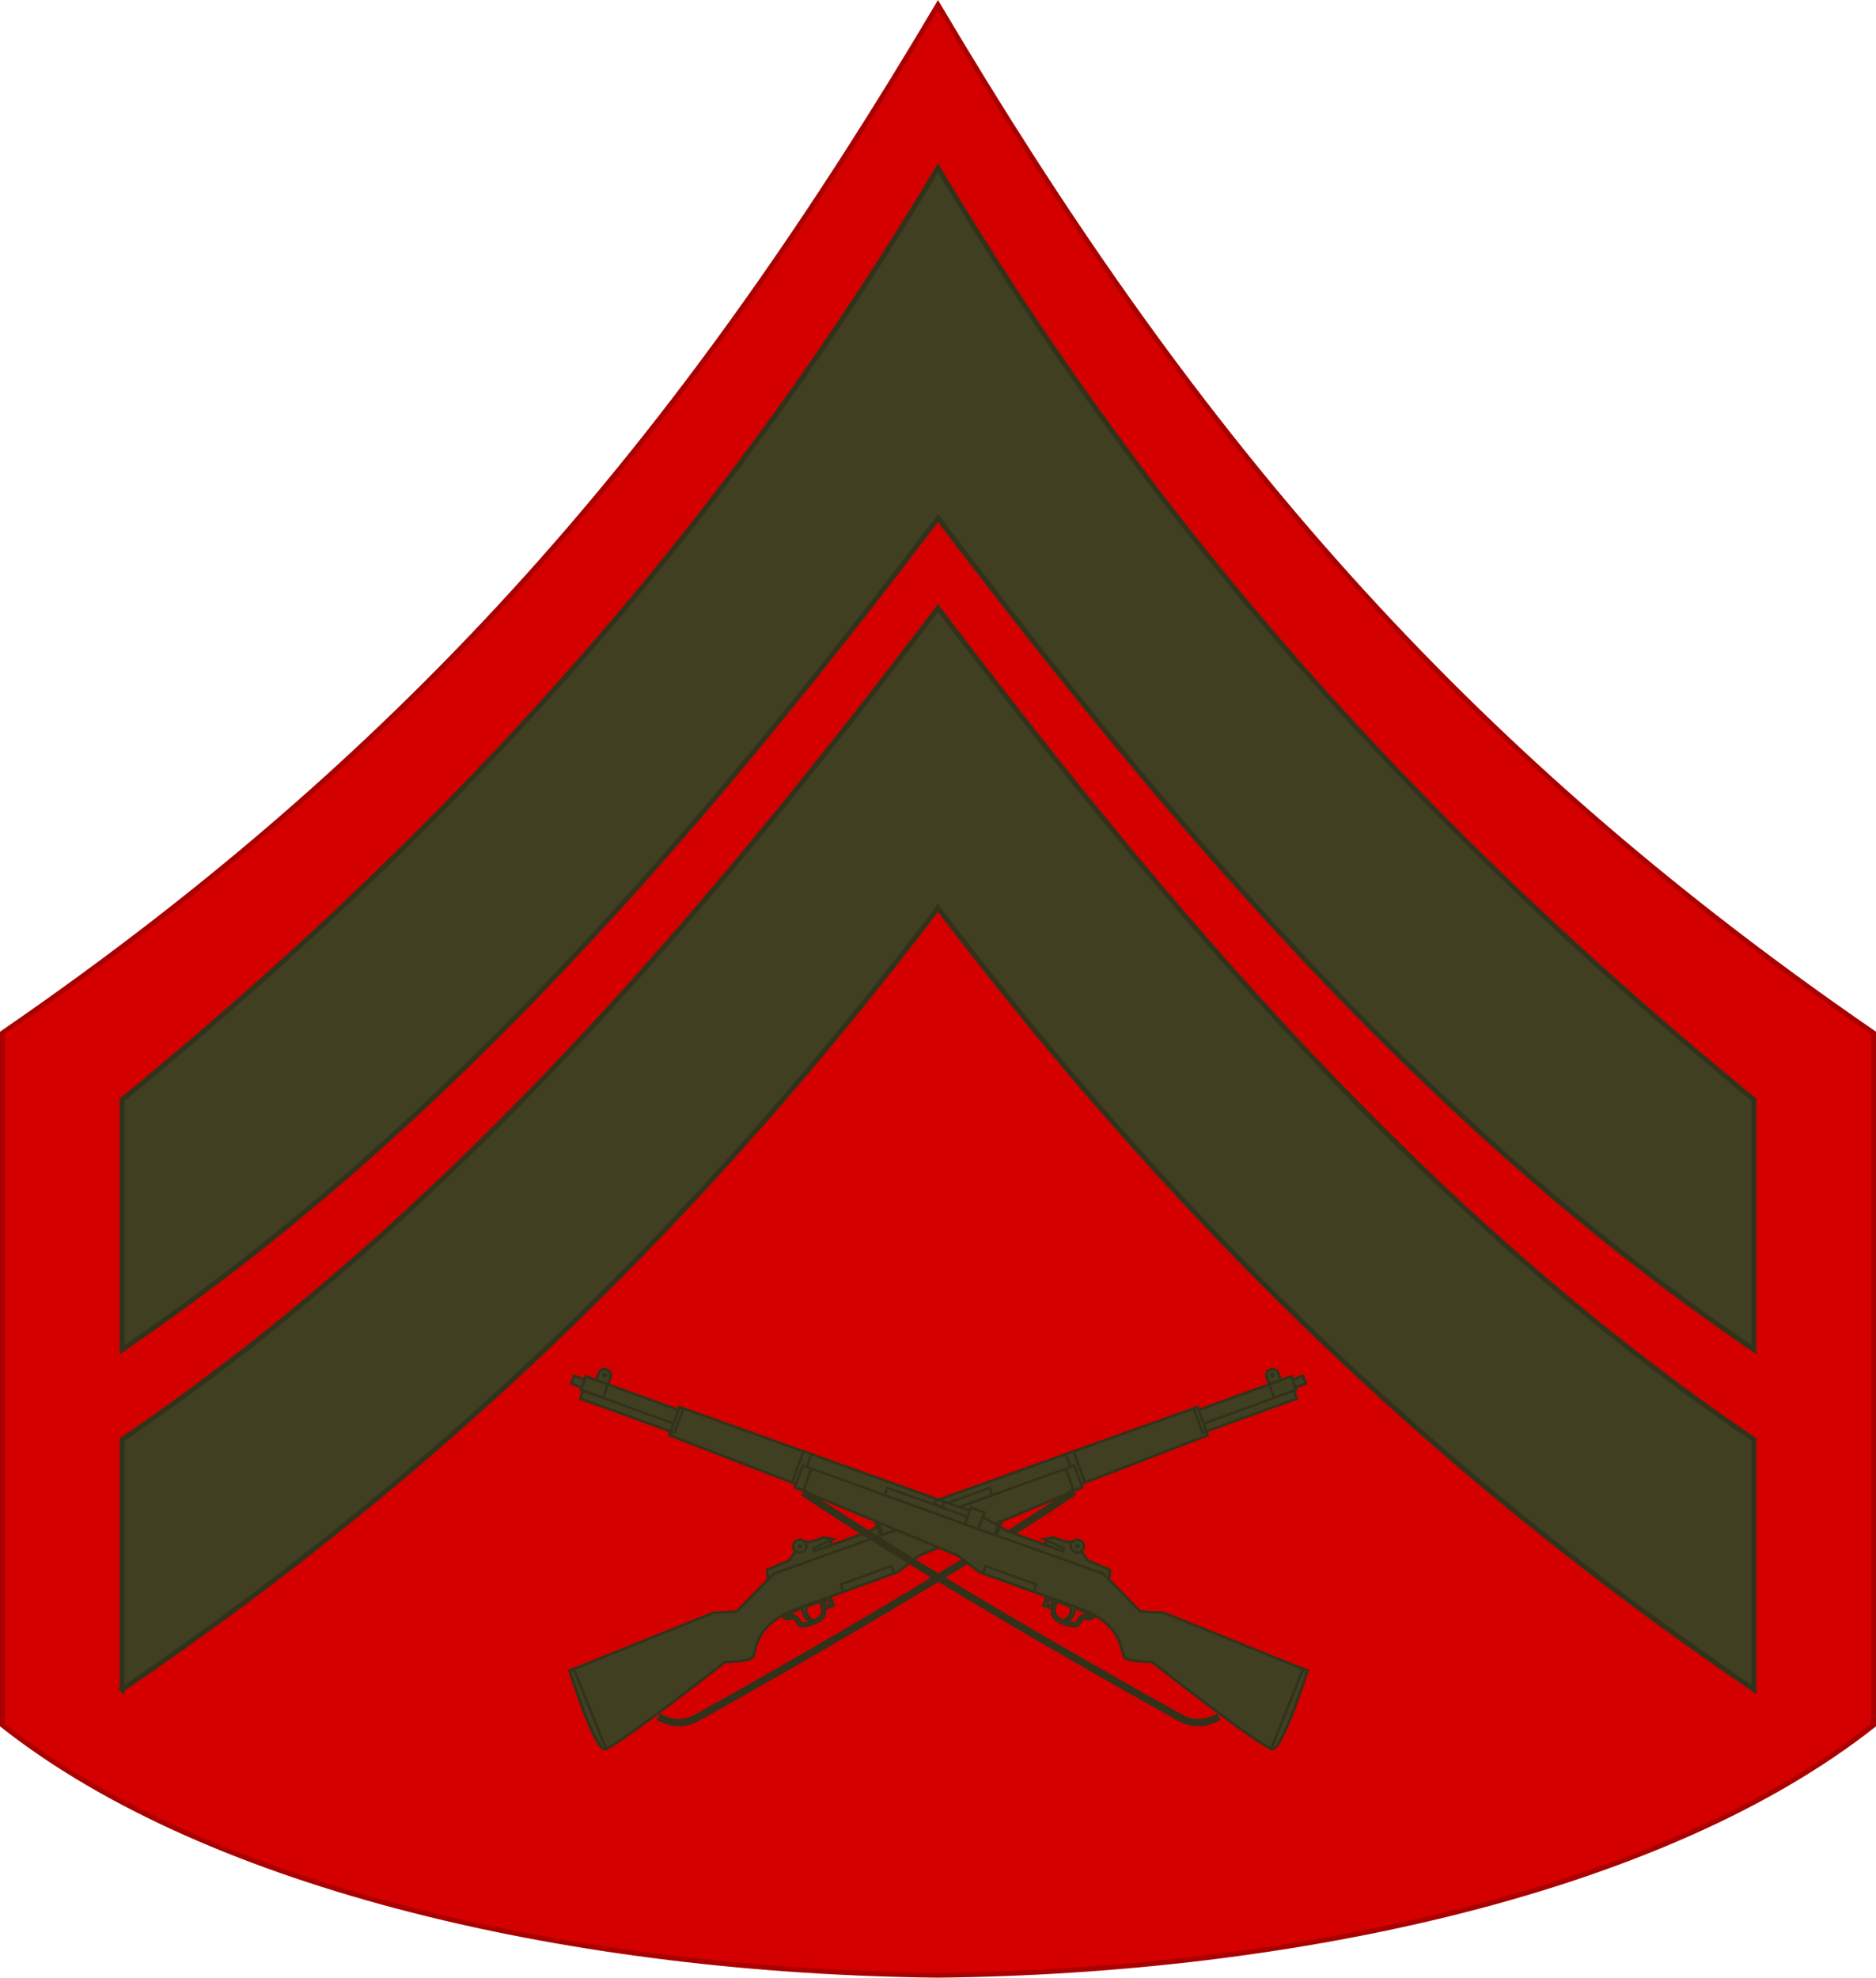 <?xml version="1.0" encoding="UTF-8" standalone="no"?>
<!-- Created with Inkscape (http://www.inkscape.org/) -->

<svg
   xmlns:dc="http://purl.org/dc/elements/1.1/"
   xmlns:cc="http://creativecommons.org/ns#"
   xmlns:rdf="http://www.w3.org/1999/02/22-rdf-syntax-ns#"
   xmlns:svg="http://www.w3.org/2000/svg"
   xmlns="http://www.w3.org/2000/svg"
   xmlns:xlink="http://www.w3.org/1999/xlink"
   xmlns:sodipodi="http://sodipodi.sourceforge.net/DTD/sodipodi-0.dtd"
   xmlns:inkscape="http://www.inkscape.org/namespaces/inkscape"
   version="1.0"
   width="375.484"
   height="395.695"
   id="svg7877"
   sodipodi:docname="USMC-E4 (Service).svg"
   inkscape:version="0.92.0 r15299">
  <sodipodi:namedview
     pagecolor="#ffffff"
     bordercolor="#666666"
     borderopacity="1"
     objecttolerance="10"
     gridtolerance="10"
     guidetolerance="10"
     inkscape:pageopacity="0"
     inkscape:pageshadow="2"
     inkscape:window-width="1920"
     inkscape:window-height="1017"
     id="namedview57"
     showgrid="false"
     inkscape:snap-bbox="true"
     inkscape:snap-bbox-midpoints="true"
     inkscape:zoom="0.55858477"
     inkscape:cx="-68.442378"
     inkscape:cy="241.14091"
     inkscape:window-x="-8"
     inkscape:window-y="-8"
     inkscape:window-maximized="1"
     inkscape:current-layer="svg7877" />
  <defs
     id="defs7879">
    <linearGradient
       id="linearGradient3249">
      <stop
         style="stop-color:#ffea6e;stop-opacity:1"
         offset="0"
         id="stop3251" />
      <stop
         style="stop-color:#ffa522;stop-opacity:1"
         offset="1"
         id="stop3253" />
    </linearGradient>
    <linearGradient
       x1="-314.061"
       y1="208.885"
       x2="-317.983"
       y2="219.091"
       id="linearGradient2259"
       xlink:href="#linearGradient3249"
       gradientUnits="userSpaceOnUse" />
    <linearGradient
       x1="-332.398"
       y1="197.181"
       x2="-333.761"
       y2="202.17"
       id="linearGradient2261"
       xlink:href="#linearGradient3249"
       gradientUnits="userSpaceOnUse" />
    <linearGradient
       x1="-378.996"
       y1="184.504"
       x2="-380.932"
       y2="189.938"
       id="linearGradient2263"
       xlink:href="#linearGradient3249"
       gradientUnits="userSpaceOnUse" />
    <linearGradient
       x1="-378.996"
       y1="184.504"
       x2="-381.232"
       y2="191.152"
       id="linearGradient2265"
       xlink:href="#linearGradient3249"
       gradientUnits="userSpaceOnUse"
       gradientTransform="matrix(0.525,0.115,0.036,0.351,-216.761,153.252)" />
    <linearGradient
       x1="-378.996"
       y1="184.504"
       x2="-381.232"
       y2="191.152"
       id="linearGradient2267"
       xlink:href="#linearGradient3249"
       gradientUnits="userSpaceOnUse"
       gradientTransform="matrix(0.414,0.058,0.008,0.336,-252.396,139.008)" />
    <linearGradient
       x1="-400.443"
       y1="179.099"
       x2="-403.089"
       y2="186.764"
       id="linearGradient2269"
       xlink:href="#linearGradient3249"
       gradientUnits="userSpaceOnUse"
       gradientTransform="rotate(-0.687,-415.809,175.419)" />
    <linearGradient
       x1="-400.443"
       y1="179.099"
       x2="-403.089"
       y2="186.764"
       id="linearGradient2271"
       xlink:href="#linearGradient3249"
       gradientUnits="userSpaceOnUse"
       gradientTransform="matrix(1.121,-0.1,0.1,1.121,51.388,-54.461)" />
    <linearGradient
       x1="-400.443"
       y1="179.099"
       x2="-403.089"
       y2="186.764"
       id="linearGradient2273"
       xlink:href="#linearGradient3249"
       gradientUnits="userSpaceOnUse"
       gradientTransform="matrix(1.121,-0.1,0.1,1.121,69.543,-48.733)" />
    <linearGradient
       x1="-400.443"
       y1="179.099"
       x2="-403.089"
       y2="186.764"
       id="linearGradient2275"
       xlink:href="#linearGradient3249"
       gradientUnits="userSpaceOnUse"
       gradientTransform="matrix(0.82,-0.01,0.01,0.82,-89.493,22.36)" />
    <linearGradient
       x1="-314.061"
       y1="208.885"
       x2="-317.983"
       y2="219.091"
       id="linearGradient2277"
       xlink:href="#linearGradient3249"
       gradientUnits="userSpaceOnUse" />
    <linearGradient
       x1="-332.398"
       y1="197.181"
       x2="-333.761"
       y2="202.17"
       id="linearGradient2279"
       xlink:href="#linearGradient3249"
       gradientUnits="userSpaceOnUse" />
    <linearGradient
       x1="-378.996"
       y1="184.504"
       x2="-380.932"
       y2="189.938"
       id="linearGradient2281"
       xlink:href="#linearGradient3249"
       gradientUnits="userSpaceOnUse" />
    <linearGradient
       x1="-378.996"
       y1="184.504"
       x2="-381.232"
       y2="191.152"
       id="linearGradient2283"
       xlink:href="#linearGradient3249"
       gradientUnits="userSpaceOnUse"
       gradientTransform="matrix(0.525,0.115,0.036,0.351,-216.761,153.252)" />
    <linearGradient
       x1="-378.996"
       y1="184.504"
       x2="-381.232"
       y2="191.152"
       id="linearGradient2285"
       xlink:href="#linearGradient3249"
       gradientUnits="userSpaceOnUse"
       gradientTransform="matrix(0.414,0.058,0.008,0.336,-252.396,139.008)" />
    <linearGradient
       x1="-400.443"
       y1="179.099"
       x2="-403.089"
       y2="186.764"
       id="linearGradient2287"
       xlink:href="#linearGradient3249"
       gradientUnits="userSpaceOnUse"
       gradientTransform="rotate(-0.687,-415.809,175.419)" />
    <linearGradient
       x1="-400.443"
       y1="179.099"
       x2="-403.089"
       y2="186.764"
       id="linearGradient2289"
       xlink:href="#linearGradient3249"
       gradientUnits="userSpaceOnUse"
       gradientTransform="matrix(1.121,-0.1,0.1,1.121,51.388,-54.461)" />
    <linearGradient
       x1="-400.443"
       y1="179.099"
       x2="-403.089"
       y2="186.764"
       id="linearGradient2291"
       xlink:href="#linearGradient3249"
       gradientUnits="userSpaceOnUse"
       gradientTransform="matrix(1.121,-0.1,0.1,1.121,69.543,-48.733)" />
    <linearGradient
       x1="-400.443"
       y1="179.099"
       x2="-403.089"
       y2="186.764"
       id="linearGradient2293"
       xlink:href="#linearGradient3249"
       gradientUnits="userSpaceOnUse"
       gradientTransform="matrix(0.82,-0.01,0.01,0.82,-89.493,22.36)" />
    <linearGradient
       x1="-314.061"
       y1="208.885"
       x2="-317.983"
       y2="219.091"
       id="linearGradient2259-8"
       xlink:href="#linearGradient3249"
       gradientUnits="userSpaceOnUse"
       gradientTransform="translate(939.542,188.803)" />
    <linearGradient
       x1="-332.398"
       y1="197.181"
       x2="-333.761"
       y2="202.17"
       id="linearGradient2261-1"
       xlink:href="#linearGradient3249"
       gradientUnits="userSpaceOnUse"
       gradientTransform="translate(939.542,188.803)" />
    <linearGradient
       x1="-378.996"
       y1="184.504"
       x2="-380.932"
       y2="189.938"
       id="linearGradient2263-6"
       xlink:href="#linearGradient3249"
       gradientUnits="userSpaceOnUse"
       gradientTransform="translate(939.542,188.803)" />
    <inkscape:perspective
       id="perspective377"
       inkscape:persp3d-origin="50 : 75.456667 : 1"
       inkscape:vp_z="100 : 113.185 : 1"
       inkscape:vp_y="0 : 1000 : 0"
       inkscape:vp_x="0 : 113.185 : 1"
       sodipodi:type="inkscape:persp3d" />
    <linearGradient
       id="linearGradient4301">
      <stop
         id="stop4305"
         offset="0"
         style="stop-color:#e9de94;stop-opacity:1" />
      <stop
         id="stop4307"
         offset="1"
         style="stop-color:#c38c00;stop-opacity:1" />
    </linearGradient>
    <radialGradient
       gradientTransform="matrix(0.488,0.005,-0.006,0.496,26.383,-0.359)"
       gradientUnits="userSpaceOnUse"
       xlink:href="#linearGradient4301"
       id="radialGradient4298"
       fy="36.151"
       fx="31.496"
       r="36.111"
       cy="36.151"
       cx="31.496" />
    <linearGradient
       gradientUnits="userSpaceOnUse"
       xlink:href="#linearGradient15380"
       id="linearGradient15386"
       y2="436.698"
       x2="251.783"
       y1="1028.583"
       x1="22.5" />
    <linearGradient
       id="linearGradient15380">
      <stop
         id="stop15382"
         offset="0"
         style="stop-color:#ffb200;stop-opacity:1" />
      <stop
         id="stop15388"
         offset="0.12"
         style="stop-color:#fff0cb;stop-opacity:1" />
      <stop
         id="stop17140"
         offset="0.398"
         style="stop-color:#ffb600;stop-opacity:1" />
      <stop
         id="stop15390"
         offset="0.62"
         style="stop-color:#fff0cb;stop-opacity:1" />
      <stop
         id="stop15384"
         offset="1"
         style="stop-color:#ffb200;stop-opacity:1" />
    </linearGradient>
    <linearGradient
       gradientUnits="userSpaceOnUse"
       xlink:href="#linearGradient18015"
       id="linearGradient18021"
       y2="569.362"
       x2="191.5"
       y1="569.362"
       x1="8.5" />
    <linearGradient
       id="linearGradient18015">
      <stop
         id="stop18017"
         offset="0"
         style="stop-color:#ffb200;stop-opacity:1" />
      <stop
         id="stop18019"
         offset="1"
         style="stop-color:#ffffff;stop-opacity:1" />
    </linearGradient>
    <linearGradient
       gradientUnits="userSpaceOnUse"
       xlink:href="#linearGradient18015"
       id="linearGradient18902"
       y2="1036.362"
       x2="191.5"
       y1="1036.362"
       x1="8.5" />
    <inkscape:perspective
       id="perspective377-9"
       inkscape:persp3d-origin="50 : 75.456667 : 1"
       inkscape:vp_z="100 : 113.185 : 1"
       inkscape:vp_y="0 : 1000 : 0"
       inkscape:vp_x="0 : 113.185 : 1"
       sodipodi:type="inkscape:persp3d" />
    <radialGradient
       gradientTransform="matrix(0.488,0.005,-0.006,0.496,26.383,-0.359)"
       gradientUnits="userSpaceOnUse"
       xlink:href="#linearGradient4301"
       id="radialGradient4298-2"
       fy="36.151"
       fx="31.496"
       r="36.111"
       cy="36.151"
       cx="31.496" />
    <inkscape:perspective
       id="perspective3549"
       inkscape:persp3d-origin="0.5 : 0.33333334 : 1"
       inkscape:vp_z="1 : 0.50000001 : 1"
       inkscape:vp_y="0 : 1000 : 0"
       inkscape:vp_x="0 : 0.50000001 : 1"
       sodipodi:type="inkscape:persp3d" />
    <inkscape:perspective
       sodipodi:type="inkscape:persp3d"
       inkscape:vp_x="0 : 219.00001 : 1"
       inkscape:vp_y="0 : 1000 : 0"
       inkscape:vp_z="433 : 219.00001 : 1"
       inkscape:persp3d-origin="216.5 : 146 : 1"
       id="perspective466" />
    <inkscape:perspective
       sodipodi:type="inkscape:persp3d"
       inkscape:vp_x="0 : 0.50000001 : 1"
       inkscape:vp_y="0 : 1000 : 0"
       inkscape:vp_z="1 : 0.50000001 : 1"
       inkscape:persp3d-origin="0.5 : 0.33333334 : 1"
       id="perspective3193" />
    <radialGradient
       r="36.111"
       fy="36.151"
       fx="31.496"
       cy="36.151"
       cx="31.496"
       gradientTransform="matrix(0.488,0.005,-0.006,0.496,26.383,-0.359)"
       gradientUnits="userSpaceOnUse"
       id="radialGradient3538-2"
       xlink:href="#linearGradient4301"
       inkscape:collect="always" />
    <inkscape:perspective
       sodipodi:type="inkscape:persp3d"
       inkscape:vp_x="0 : 0.50000001 : 1"
       inkscape:vp_y="0 : 1000 : 0"
       inkscape:vp_z="1 : 0.50000001 : 1"
       inkscape:persp3d-origin="0.5 : 0.33333334 : 1"
       id="perspective3483" />
    <filter
       style="color-interpolation-filters:sRGB"
       height="1"
       y="0"
       width="1"
       x="0"
       inkscape:menu-tooltip="Light areas turn to black"
       inkscape:menu="Color"
       inkscape:label="Black Light"
       id="filter3877">
      <feColorMatrix
         result="result2"
         type="luminanceToAlpha"
         id="feColorMatrix3879" />
      <feComposite
         k4="0"
         k2="0"
         k1="0"
         result="result4"
         k3="2"
         in="result2"
         operator="arithmetic"
         in2="SourceGraphic"
         id="feComposite3881" />
      <feBlend
         result="result3"
         mode="multiply"
         in="result4"
         in2="result2"
         id="feBlend3883" />
      <feComposite
         in="result3"
         operator="in"
         in2="SourceGraphic"
         id="feComposite3885" />
    </filter>
    <radialGradient
       cx="31.496"
       cy="36.151"
       r="36.111"
       fx="31.496"
       fy="36.151"
       id="radialGradient4298-5"
       xlink:href="#linearGradient4301"
       gradientUnits="userSpaceOnUse"
       gradientTransform="matrix(0.488,0.005,-0.006,0.496,26.383,-0.359)" />
    <inkscape:perspective
       sodipodi:type="inkscape:persp3d"
       inkscape:vp_x="0 : 113.185 : 1"
       inkscape:vp_y="0 : 1000 : 0"
       inkscape:vp_z="100 : 113.185 : 1"
       inkscape:persp3d-origin="50 : 75.456667 : 1"
       id="perspective377-94" />
    <linearGradient
       gradientUnits="userSpaceOnUse"
       xlink:href="#linearGradient3249"
       id="linearGradient2259-1"
       y2="219.091"
       x2="-317.983"
       y1="208.885"
       x1="-314.061" />
    <linearGradient
       gradientUnits="userSpaceOnUse"
       xlink:href="#linearGradient3249"
       id="linearGradient2261-0"
       y2="202.17"
       x2="-333.761"
       y1="197.181"
       x1="-332.398" />
    <linearGradient
       gradientUnits="userSpaceOnUse"
       xlink:href="#linearGradient3249"
       id="linearGradient2263-2"
       y2="189.938"
       x2="-380.932"
       y1="184.504"
       x1="-378.996" />
    <linearGradient
       gradientTransform="matrix(0.525,0.115,0.036,0.351,-216.761,153.252)"
       gradientUnits="userSpaceOnUse"
       xlink:href="#linearGradient3249"
       id="linearGradient2265-6"
       y2="191.152"
       x2="-381.232"
       y1="184.504"
       x1="-378.996" />
    <linearGradient
       gradientTransform="matrix(0.414,0.058,0.008,0.336,-252.396,139.008)"
       gradientUnits="userSpaceOnUse"
       xlink:href="#linearGradient3249"
       id="linearGradient2267-7"
       y2="191.152"
       x2="-381.232"
       y1="184.504"
       x1="-378.996" />
    <linearGradient
       gradientTransform="rotate(-0.687,-415.809,175.419)"
       gradientUnits="userSpaceOnUse"
       xlink:href="#linearGradient3249"
       id="linearGradient2269-5"
       y2="186.764"
       x2="-403.089"
       y1="179.099"
       x1="-400.443" />
    <linearGradient
       gradientTransform="matrix(0.82,-0.01,0.01,0.82,-89.493,22.36)"
       gradientUnits="userSpaceOnUse"
       xlink:href="#linearGradient3249"
       id="linearGradient2275-2"
       y2="186.764"
       x2="-403.089"
       y1="179.099"
       x1="-400.443" />
    <linearGradient
       gradientUnits="userSpaceOnUse"
       xlink:href="#linearGradient3249"
       id="linearGradient2259-7"
       y2="219.091"
       x2="-317.983"
       y1="208.885"
       x1="-314.061" />
    <linearGradient
       gradientUnits="userSpaceOnUse"
       xlink:href="#linearGradient3249"
       id="linearGradient2261-16"
       y2="202.17"
       x2="-333.761"
       y1="197.181"
       x1="-332.398" />
    <linearGradient
       gradientUnits="userSpaceOnUse"
       xlink:href="#linearGradient3249"
       id="linearGradient2263-23"
       y2="189.938"
       x2="-380.932"
       y1="184.504"
       x1="-378.996" />
    <linearGradient
       gradientTransform="matrix(0.525,0.115,0.036,0.351,-216.761,153.252)"
       gradientUnits="userSpaceOnUse"
       xlink:href="#linearGradient3249"
       id="linearGradient2265-2"
       y2="191.152"
       x2="-381.232"
       y1="184.504"
       x1="-378.996" />
    <linearGradient
       gradientTransform="matrix(0.414,0.058,0.008,0.336,-252.396,139.008)"
       gradientUnits="userSpaceOnUse"
       xlink:href="#linearGradient3249"
       id="linearGradient2267-4"
       y2="191.152"
       x2="-381.232"
       y1="184.504"
       x1="-378.996" />
    <linearGradient
       gradientTransform="rotate(-0.687,-415.809,175.419)"
       gradientUnits="userSpaceOnUse"
       xlink:href="#linearGradient3249"
       id="linearGradient2269-50"
       y2="186.764"
       x2="-403.089"
       y1="179.099"
       x1="-400.443" />
    <linearGradient
       gradientTransform="matrix(0.82,-0.01,0.01,0.82,-89.493,22.36)"
       gradientUnits="userSpaceOnUse"
       xlink:href="#linearGradient3249"
       id="linearGradient2275-0"
       y2="186.764"
       x2="-403.089"
       y1="179.099"
       x1="-400.443" />
    <linearGradient
       gradientUnits="userSpaceOnUse"
       xlink:href="#linearGradient3249"
       id="linearGradient2259-78"
       y2="219.091"
       x2="-317.983"
       y1="208.885"
       x1="-314.061" />
    <linearGradient
       gradientUnits="userSpaceOnUse"
       xlink:href="#linearGradient3249"
       id="linearGradient2261-5"
       y2="202.17"
       x2="-333.761"
       y1="197.181"
       x1="-332.398" />
    <linearGradient
       gradientUnits="userSpaceOnUse"
       xlink:href="#linearGradient3249"
       id="linearGradient2263-5"
       y2="189.938"
       x2="-380.932"
       y1="184.504"
       x1="-378.996" />
    <linearGradient
       gradientTransform="matrix(0.525,0.115,0.036,0.351,-216.761,153.252)"
       gradientUnits="userSpaceOnUse"
       xlink:href="#linearGradient3249"
       id="linearGradient2265-8"
       y2="191.152"
       x2="-381.232"
       y1="184.504"
       x1="-378.996" />
    <linearGradient
       gradientTransform="matrix(0.414,0.058,0.008,0.336,-252.396,139.008)"
       gradientUnits="userSpaceOnUse"
       xlink:href="#linearGradient3249"
       id="linearGradient2267-2"
       y2="191.152"
       x2="-381.232"
       y1="184.504"
       x1="-378.996" />
    <linearGradient
       gradientTransform="rotate(-0.687,-415.809,175.419)"
       gradientUnits="userSpaceOnUse"
       xlink:href="#linearGradient3249"
       id="linearGradient2269-7"
       y2="186.764"
       x2="-403.089"
       y1="179.099"
       x1="-400.443" />
    <linearGradient
       gradientTransform="matrix(0.82,-0.01,0.01,0.82,-89.493,22.36)"
       gradientUnits="userSpaceOnUse"
       xlink:href="#linearGradient3249"
       id="linearGradient2275-5"
       y2="186.764"
       x2="-403.089"
       y1="179.099"
       x1="-400.443" />
    <linearGradient
       gradientUnits="userSpaceOnUse"
       xlink:href="#linearGradient3249"
       id="linearGradient2259-5"
       y2="219.091"
       x2="-317.983"
       y1="208.885"
       x1="-314.061" />
    <linearGradient
       gradientUnits="userSpaceOnUse"
       xlink:href="#linearGradient3249"
       id="linearGradient2261-3"
       y2="202.17"
       x2="-333.761"
       y1="197.181"
       x1="-332.398" />
    <linearGradient
       gradientUnits="userSpaceOnUse"
       xlink:href="#linearGradient3249"
       id="linearGradient2263-8"
       y2="189.938"
       x2="-380.932"
       y1="184.504"
       x1="-378.996" />
    <linearGradient
       gradientTransform="matrix(0.525,0.115,0.036,0.351,-216.761,153.252)"
       gradientUnits="userSpaceOnUse"
       xlink:href="#linearGradient3249"
       id="linearGradient2265-9"
       y2="191.152"
       x2="-381.232"
       y1="184.504"
       x1="-378.996" />
    <linearGradient
       gradientTransform="matrix(0.414,0.058,0.008,0.336,-252.396,139.008)"
       gradientUnits="userSpaceOnUse"
       xlink:href="#linearGradient3249"
       id="linearGradient2267-8"
       y2="191.152"
       x2="-381.232"
       y1="184.504"
       x1="-378.996" />
    <linearGradient
       gradientTransform="rotate(-0.687,-415.809,175.419)"
       gradientUnits="userSpaceOnUse"
       xlink:href="#linearGradient3249"
       id="linearGradient2269-8"
       y2="186.764"
       x2="-403.089"
       y1="179.099"
       x1="-400.443" />
    <linearGradient
       gradientTransform="matrix(0.82,-0.01,0.01,0.82,-89.493,22.36)"
       gradientUnits="userSpaceOnUse"
       xlink:href="#linearGradient3249"
       id="linearGradient2275-6"
       y2="186.764"
       x2="-403.089"
       y1="179.099"
       x1="-400.443" />
  </defs>
  <g
     id="g7268"
     transform="translate(-562.931,-6.1)">
    <path
       id="path2216"
       style="fill:#d40000;fill-opacity:1;fill-rule:evenodd;stroke:#aa0000;stroke-width:1px;stroke-linecap:butt;stroke-linejoin:miter;stroke-opacity:1"
       d="M 750.673,401.295 C 678.431,400.523 605.026,384.112 563.431,351.268 V 212.783 C 649.226,153.83 701.601,89.949 750.673,7.081 799.745,89.949 852.12,153.83 937.915,212.783 V 351.268 c -41.595,32.844 -115.001,49.255 -187.242,50.027 z"
       inkscape:connector-curvature="0" />
    <path
       id="path3238"
       style="fill:#403f22;fill-opacity:1;fill-rule:evenodd;stroke:#32321b;stroke-width:1px;stroke-linecap:butt;stroke-linejoin:miter;stroke-opacity:1"
       d="M 750.673,109.77 C 705.232,169.49 653.786,231.028 587.36,276.135 V 226.145 C 661.807,165.211 711.846,104.561 750.673,39.716 789.5,104.561 839.539,165.211 913.986,226.145 v 49.99 C 847.56,231.028 796.114,169.49 750.673,109.77 Z"
       inkscape:connector-curvature="0" />
    <path
       id="path2336"
       style="fill:#403f22;fill-opacity:1;fill-rule:evenodd;stroke:#32321b;stroke-width:1px;stroke-linecap:butt;stroke-linejoin:miter;stroke-opacity:1"
       d="m 587.36,344.135 v -50 c 66.426,-45.107 117.872,-106.645 163.313,-166.365 45.441,59.719 96.887,121.258 163.313,166.365 v 50 C 847.56,299.028 796.114,247.49 750.673,187.77 705.232,247.49 653.786,299.028 587.36,344.135 Z"
       inkscape:connector-curvature="0" />
  </g>
  <g
     id="g5723"
     transform="translate(-353.809,-141.521)"
     style="fill:#403f22;fill-opacity:1;stroke:#32321b;stroke-width:0.5;stroke-miterlimit:4;stroke-dasharray:none;stroke-opacity:1">
    <g
       transform="translate(38.434,-47.695)"
       id="g5397"
       style="fill:#403f22;fill-opacity:1;stroke:#32321b;stroke-width:0.5;stroke-miterlimit:4;stroke-dasharray:none;stroke-opacity:1">
      <g
         id="g4710"
         transform="matrix(0.265,-0.096,0.092,0.255,393.414,446.273)"
         style="fill:#403f22;fill-opacity:1;stroke:#32321b;stroke-width:1.807;stroke-miterlimit:4;stroke-dasharray:none;stroke-opacity:1">
        <g
           id="Layer_1"
           style="fill:#403f22;fill-opacity:1;stroke:#32321b;stroke-width:1.807;stroke-miterlimit:4;stroke-dasharray:none;stroke-opacity:1">
          <g
             id="g4588"
             style="fill:#403f22;fill-opacity:1;stroke:#32321b;stroke-width:1.807;stroke-miterlimit:4;stroke-dasharray:none;stroke-opacity:1">
            <path
               id="path4536"
               d="m 211.851,326.856 v 7.29 h 7.29 v -7.29 z m 3.644,5.468 c -1.006,0 -1.822,-0.816 -1.822,-1.822 0,-1.007 0.816,-1.822 1.822,-1.822 1.007,0 1.823,0.815 1.823,1.822 0,1.006 -0.816,1.822 -1.823,1.822 z"
               style="fill:#403f22;fill-opacity:1;stroke:#32321b;stroke-width:1.807;stroke-miterlimit:4;stroke-dasharray:none;stroke-opacity:1"
               inkscape:connector-curvature="0" />
            <g
               id="g4542"
               style="fill:#403f22;fill-opacity:1;stroke:#32321b;stroke-width:1.807;stroke-miterlimit:4;stroke-dasharray:none;stroke-opacity:1">
              <path
                 id="path4538"
                 d="m 572.113,284.581 c 0,-2.41 -1.953,-4.363 -4.363,-4.363 -2.41,0 -4.363,1.954 -4.363,4.363 v 0 0 5.818 h 8.727 v -5.818 z"
                 style="fill:#403f22;fill-opacity:1;stroke:#32321b;stroke-width:1.807;stroke-miterlimit:4;stroke-dasharray:none;stroke-opacity:1"
                 inkscape:connector-curvature="0" />
              <circle
                 id="circle4540"
                 r="0.931"
                 cy="284.581"
                 cx="567.75"
                 style="fill:#403f22;fill-opacity:1;stroke:#32321b;stroke-width:1.807;stroke-miterlimit:4;stroke-dasharray:none;stroke-opacity:1" />
            </g>
            <rect
               id="rect4544"
               height="6.076"
               width="8.283"
               style="fill:#403f22;fill-opacity:1;stroke:#32321b;stroke-width:1.807;stroke-miterlimit:4;stroke-dasharray:none;stroke-opacity:1"
               y="292.783"
               x="579.652" />
            <path
               id="path4546"
               d="m 200.87,341.79 c -0.001,0 -0.001,0 0,0 -2.414,0 -4.472,-0.442 -6.651,-0.91 l -1.089,-0.231 c -1.607,-0.334 -2.032,-2.187 -2.482,-4.147 -0.546,-2.379 -1.002,-3.939 -2.314,-3.939 -5.931,0 -6,-4.512 -6,-4.558 v -0.918 l 12.578,-1.08 18.008,-0.003 0.107,0.879 c 0.057,0.469 1.321,11.503 -5.377,13.736 -2.366,0.788 -4.584,1.171 -6.78,1.171 z M 184.583,328.9 c 0.38,0.741 1.338,1.662 3.751,1.662 3.003,0 3.732,3.174 4.264,5.492 0.176,0.767 0.588,2.563 0.94,2.637 l 1.102,0.234 c 2.072,0.445 4.03,0.866 6.23,0.866 v 0 c 1.978,0 3.989,-0.35 6.147,-1.069 4.231,-1.411 4.235,-8.259 4.095,-10.717 h -16.115 z"
               style="fill:#403f22;fill-opacity:1;stroke:#32321b;stroke-width:1.807;stroke-miterlimit:4;stroke-dasharray:none;stroke-opacity:1"
               inkscape:connector-curvature="0" />
            <rect
               id="rect4548"
               height="4.504"
               width="13.526"
               style="fill:#403f22;fill-opacity:1;stroke:#32321b;stroke-width:1.807;stroke-miterlimit:4;stroke-dasharray:none;stroke-opacity:1"
               y="287.146"
               x="219.141" />
            <path
               id="path4550"
               d="m 28.001,312.999 c 0,0 -1.953,60.61 4.004,63 5.957,2.39 101.002,-30.003 101.002,-30.003 0,0 14.548,5.383 18.992,4.004 4.444,-1.379 6.998,-22.996 42.998,-22.996 36,0 75.003,0 75.003,0 l 17.991,-5.997 119.002,-6.007 5.692,-2.958 97.312,-2.038 V 288 l -228.995,-1 v 10 H 187.007 L 153,314 137.002,309.004 Z"
               style="fill:#403f22;fill-opacity:1;stroke:#32321b;stroke-width:1.807;stroke-miterlimit:4;stroke-dasharray:none;stroke-opacity:1"
               inkscape:connector-curvature="0" />
            <path
               id="path4552"
               d="m 31.406,375.999 c -6.513,-2.39 -4.377,-63 -4.377,-63 l 3.279,-0.256 2.241,63.654 z"
               style="fill:#403f22;fill-opacity:1;stroke:#32321b;stroke-width:1.807;stroke-miterlimit:4;stroke-dasharray:none;stroke-opacity:1"
               inkscape:connector-curvature="0" />
            <path
               id="path4554"
               d="M 37.054,375.396"
               style="fill:#403f22;fill-opacity:1;stroke:#32321b;stroke-width:1.807;stroke-miterlimit:4;stroke-dasharray:none;stroke-opacity:1"
               inkscape:connector-curvature="0" />
            <rect
               id="rect4556"
               height="6.377"
               width="68.337"
               style="fill:#403f22;fill-opacity:1;stroke:#32321b;stroke-width:1.807;stroke-miterlimit:4;stroke-dasharray:none;stroke-opacity:1"
               y="300.641"
               x="509.997" />
            <rect
               id="rect4558"
               height="10.542"
               width="69.932"
               style="fill:#403f22;fill-opacity:1;stroke:#32321b;stroke-width:1.807;stroke-miterlimit:4;stroke-dasharray:none;stroke-opacity:1"
               y="290.307"
               x="509.997" />
            <rect
               id="rect4560"
               height="19.017"
               width="2.85"
               style="fill:#403f22;fill-opacity:1;stroke:#32321b;stroke-width:1.807;stroke-miterlimit:4;stroke-dasharray:none;stroke-opacity:1"
               y="288"
               x="507.147" />
            <rect
               id="rect4562"
               height="24.393"
               width="5.958"
               style="fill:#403f22;fill-opacity:1;stroke:#32321b;stroke-width:1.807;stroke-miterlimit:4;stroke-dasharray:none;stroke-opacity:1"
               y="287.566"
               x="410.698" />
            <rect
               id="rect4564"
               height="17.201"
               width="6.53"
               style="fill:#403f22;fill-opacity:1;stroke:#32321b;stroke-width:1.807;stroke-miterlimit:4;stroke-dasharray:none;stroke-opacity:1"
               y="297.509"
               x="407.147" />
            <line
               id="line4566"
               y2="297.509"
               x2="291.171"
               y1="297.509"
               x1="407.147"
               style="fill:#403f22;fill-opacity:1;stroke:#32321b;stroke-width:1.807;stroke-miterlimit:4;stroke-dasharray:none;stroke-opacity:1" />
            <rect
               id="rect4568"
               height="10.334"
               width="16.567"
               style="fill:#403f22;fill-opacity:1;stroke:#32321b;stroke-width:1.807;stroke-miterlimit:4;stroke-dasharray:none;stroke-opacity:1"
               y="290.307"
               x="563.361" />
            <rect
               id="rect4570"
               height="5.67"
               width="38.333"
               style="fill:#403f22;fill-opacity:1;stroke:#32321b;stroke-width:1.807;stroke-miterlimit:4;stroke-dasharray:none;stroke-opacity:1"
               y="321.333"
               x="229" />
            <path
               id="path4572"
               d="m 197.743,327.003 c 0,0 -3.077,10.66 3.257,11.663 0,0 -5.667,-9.333 2.667,-11.663 z"
               style="fill:#403f22;fill-opacity:1;stroke:#32321b;stroke-width:1.807;stroke-miterlimit:4;stroke-dasharray:none;stroke-opacity:1"
               inkscape:connector-curvature="0" />
            <rect
               id="rect4574"
               height="5.715"
               width="82.821"
               style="fill:#403f22;fill-opacity:1;stroke:#32321b;stroke-width:1.807;stroke-miterlimit:4;stroke-dasharray:none;stroke-opacity:1"
               y="291.73"
               x="268.846" />
            <rect
               id="rect4576"
               height="12.939"
               width="10.169"
               style="fill:#403f22;fill-opacity:1;stroke:#32321b;stroke-width:1.807;stroke-miterlimit:4;stroke-dasharray:none;stroke-opacity:1"
               y="284.506"
               x="281.002" />
            <polygon
               id="polygon4578"
               points="281.002,297.445 187.007,297 181.48,299.763 183.333,292.783 200.332,291.73 206.163,287.566 210.829,284.506 215.496,282.645 219.141,284.307 229,284.506 234.667,288 219.141,289.397 219.141,291.73 260.333,291.73 281.002,288 "
               style="fill:#403f22;fill-opacity:1;stroke:#32321b;stroke-width:1.807;stroke-miterlimit:4;stroke-dasharray:none;stroke-opacity:1" />
            <rect
               id="rect4580"
               height="4.088"
               width="6.078"
               style="fill:#403f22;fill-opacity:1;stroke:#32321b;stroke-width:1.807;stroke-miterlimit:4;stroke-dasharray:none;stroke-opacity:1"
               y="287.131"
               x="310.256" />
            <circle
               id="circle4582"
               r="4.667"
               cy="284.506"
               cx="210.829"
               style="fill:#403f22;fill-opacity:1;stroke:#32321b;stroke-width:1.807;stroke-miterlimit:4;stroke-dasharray:none;stroke-opacity:1" />
            <circle
               id="circle4584"
               r="0.933"
               cy="284.506"
               cx="210.829"
               style="fill:#403f22;fill-opacity:1;stroke:#32321b;stroke-width:1.807;stroke-miterlimit:4;stroke-dasharray:none;stroke-opacity:1" />
            <rect
               id="rect4586"
               height="10.446"
               width="1.512"
               style="fill:#403f22;fill-opacity:1;stroke:#32321b;stroke-width:1.807;stroke-miterlimit:4;stroke-dasharray:none;stroke-opacity:1"
               y="287"
               x="267.333" />
          </g>
        </g>
        <g
           id="Layer_2"
           style="fill:#403f22;fill-opacity:1;stroke:#32321b;stroke-width:1.807;stroke-miterlimit:4;stroke-dasharray:none;stroke-opacity:1">
          <g
             id="g4643"
             style="fill:#403f22;fill-opacity:1;stroke:#32321b;stroke-width:1.807;stroke-miterlimit:4;stroke-dasharray:none;stroke-opacity:1">
            <path
               id="path4591"
               d="m 211.851,326.856 v 7.29 h 7.29 v -7.29 z m 3.644,5.468 c -1.006,0 -1.822,-0.816 -1.822,-1.822 0,-1.007 0.816,-1.822 1.822,-1.822 1.007,0 1.823,0.815 1.823,1.822 0,1.006 -0.816,1.822 -1.823,1.822 z"
               style="fill:#403f22;fill-opacity:1;stroke:#32321b;stroke-width:1.807;stroke-miterlimit:4;stroke-dasharray:none;stroke-opacity:1"
               inkscape:connector-curvature="0" />
            <g
               id="g4597"
               style="fill:#403f22;fill-opacity:1;stroke:#32321b;stroke-width:1.807;stroke-miterlimit:4;stroke-dasharray:none;stroke-opacity:1">
              <path
                 id="path4593"
                 d="m 572.113,284.581 c 0,-2.41 -1.953,-4.363 -4.363,-4.363 -2.41,0 -4.363,1.954 -4.363,4.363 v 0 0 5.818 h 8.727 v -5.818 z"
                 style="fill:#403f22;fill-opacity:1;stroke:#32321b;stroke-width:1.807;stroke-miterlimit:4;stroke-dasharray:none;stroke-opacity:1"
                 inkscape:connector-curvature="0" />
              <circle
                 id="circle4595"
                 r="0.931"
                 cy="284.581"
                 cx="567.75"
                 style="fill:#403f22;fill-opacity:1;stroke:#32321b;stroke-width:1.807;stroke-miterlimit:4;stroke-dasharray:none;stroke-opacity:1" />
            </g>
            <rect
               id="rect4599"
               height="6.076"
               width="8.283"
               style="fill:#403f22;fill-opacity:1;stroke:#32321b;stroke-width:1.807;stroke-miterlimit:4;stroke-dasharray:none;stroke-opacity:1"
               y="292.783"
               x="579.652" />
            <path
               id="path4601"
               d="m 200.87,341.79 c -0.001,0 -0.001,0 0,0 -2.414,0 -4.472,-0.442 -6.651,-0.91 l -1.089,-0.231 c -1.607,-0.334 -2.032,-2.187 -2.482,-4.147 -0.546,-2.379 -1.002,-3.939 -2.314,-3.939 -5.931,0 -6,-4.512 -6,-4.558 v -0.918 l 12.578,-1.08 18.008,-0.003 0.107,0.879 c 0.057,0.469 1.321,11.503 -5.377,13.736 -2.366,0.788 -4.584,1.171 -6.78,1.171 z M 184.583,328.9 c 0.38,0.741 1.338,1.662 3.751,1.662 3.003,0 3.732,3.174 4.264,5.492 0.176,0.767 0.588,2.563 0.94,2.637 l 1.102,0.234 c 2.072,0.445 4.03,0.866 6.23,0.866 v 0 c 1.978,0 3.989,-0.35 6.147,-1.069 4.231,-1.411 4.235,-8.259 4.095,-10.717 h -16.115 z"
               style="fill:#403f22;fill-opacity:1;stroke:#32321b;stroke-width:1.807;stroke-miterlimit:4;stroke-dasharray:none;stroke-opacity:1"
               inkscape:connector-curvature="0" />
            <rect
               id="rect4603"
               height="4.504"
               width="13.526"
               y="287.146"
               x="219.141"
               style="fill:#403f22;fill-opacity:1;stroke:#32321b;stroke-width:1.807;stroke-miterlimit:4;stroke-dasharray:none;stroke-opacity:1" />
            <path
               id="path4605"
               d="m 28.001,312.999 c 0,0 -1.953,60.61 4.004,63 5.957,2.39 101.002,-30.003 101.002,-30.003 0,0 14.548,5.383 18.992,4.004 4.444,-1.379 6.998,-22.996 42.998,-22.996 36,0 75.003,0 75.003,0 l 17.991,-5.997 119.002,-6.007 5.692,-2.958 97.312,-2.038 V 288 l -228.995,-1 v 10 H 187.007 L 153,314 137.002,309.004 Z"
               style="fill:#403f22;fill-opacity:1;stroke:#32321b;stroke-width:1.807;stroke-miterlimit:4;stroke-dasharray:none;stroke-opacity:1"
               inkscape:connector-curvature="0" />
            <path
               id="path4607"
               d="m 31.406,375.999 c -6.513,-2.39 -4.377,-63 -4.377,-63 l 3.279,-0.256 2.241,63.654 z"
               style="fill:#403f22;fill-opacity:1;stroke:#32321b;stroke-width:1.807;stroke-miterlimit:4;stroke-dasharray:none;stroke-opacity:1"
               inkscape:connector-curvature="0" />
            <path
               id="path4609"
               d="M 37.054,375.396"
               style="fill:#403f22;fill-opacity:1;stroke:#32321b;stroke-width:1.807;stroke-miterlimit:4;stroke-dasharray:none;stroke-opacity:1"
               inkscape:connector-curvature="0" />
            <rect
               id="rect4611"
               height="6.377"
               width="68.337"
               style="fill:#403f22;fill-opacity:1;stroke:#32321b;stroke-width:1.807;stroke-miterlimit:4;stroke-dasharray:none;stroke-opacity:1"
               y="300.641"
               x="509.997" />
            <rect
               id="rect4613"
               height="10.542"
               width="69.932"
               style="fill:#403f22;fill-opacity:1;stroke:#32321b;stroke-width:1.807;stroke-miterlimit:4;stroke-dasharray:none;stroke-opacity:1"
               y="290.307"
               x="509.997" />
            <rect
               id="rect4615"
               height="19.017"
               width="2.85"
               style="fill:#403f22;fill-opacity:1;stroke:#32321b;stroke-width:1.807;stroke-miterlimit:4;stroke-dasharray:none;stroke-opacity:1"
               y="288"
               x="507.147" />
            <rect
               id="rect4617"
               height="24.393"
               width="5.958"
               style="fill:#403f22;fill-opacity:1;stroke:#32321b;stroke-width:1.807;stroke-miterlimit:4;stroke-dasharray:none;stroke-opacity:1"
               y="287.566"
               x="410.698" />
            <rect
               id="rect4619"
               height="17.201"
               width="6.53"
               style="fill:#403f22;fill-opacity:1;stroke:#32321b;stroke-width:1.807;stroke-miterlimit:4;stroke-dasharray:none;stroke-opacity:1"
               y="297.509"
               x="407.147" />
            <line
               id="line4621"
               y2="297.509"
               x2="291.171"
               y1="297.509"
               x1="407.147"
               style="fill:#403f22;fill-opacity:1;stroke:#32321b;stroke-width:1.807;stroke-miterlimit:4;stroke-dasharray:none;stroke-opacity:1" />
            <rect
               id="rect4623"
               height="10.334"
               width="16.567"
               style="fill:#403f22;fill-opacity:1;stroke:#32321b;stroke-width:1.807;stroke-miterlimit:4;stroke-dasharray:none;stroke-opacity:1"
               y="290.307"
               x="563.361" />
            <rect
               id="rect4625"
               height="5.67"
               width="38.333"
               style="fill:#403f22;fill-opacity:1;stroke:#32321b;stroke-width:1.807;stroke-miterlimit:4;stroke-dasharray:none;stroke-opacity:1"
               y="321.333"
               x="229" />
            <path
               id="path4627"
               d="m 197.743,327.003 c 0,0 -3.077,10.66 3.257,11.663 0,0 -5.667,-9.333 2.667,-11.663 z"
               style="fill:#403f22;fill-opacity:1;stroke:#32321b;stroke-width:1.807;stroke-miterlimit:4;stroke-dasharray:none;stroke-opacity:1"
               inkscape:connector-curvature="0" />
            <rect
               id="rect4629"
               height="5.715"
               width="82.821"
               style="fill:#403f22;fill-opacity:1;stroke:#32321b;stroke-width:1.807;stroke-miterlimit:4;stroke-dasharray:none;stroke-opacity:1"
               y="291.73"
               x="268.846" />
            <rect
               id="rect4631"
               height="12.939"
               width="10.169"
               style="fill:#403f22;fill-opacity:1;stroke:#32321b;stroke-width:1.807;stroke-miterlimit:4;stroke-dasharray:none;stroke-opacity:1"
               y="284.506"
               x="281.002" />
            <polygon
               id="polygon4633"
               points="281.002,297.445 187.007,297 181.48,299.763 183.333,292.783 200.332,291.73 206.163,287.566 210.829,284.506 215.496,282.645 219.141,284.307 229,284.506 234.667,288 219.141,289.397 219.141,291.73 260.333,291.73 281.002,288 "
               style="fill:#403f22;fill-opacity:1;stroke:#32321b;stroke-width:1.807;stroke-miterlimit:4;stroke-dasharray:none;stroke-opacity:1" />
            <rect
               id="rect4635"
               height="4.088"
               width="6.078"
               style="fill:#403f22;fill-opacity:1;stroke:#32321b;stroke-width:1.807;stroke-miterlimit:4;stroke-dasharray:none;stroke-opacity:1"
               y="287.131"
               x="310.256" />
            <circle
               id="circle4637"
               r="4.667"
               cy="284.506"
               cx="210.829"
               style="fill:#403f22;fill-opacity:1;stroke:#32321b;stroke-width:1.807;stroke-miterlimit:4;stroke-dasharray:none;stroke-opacity:1" />
            <circle
               id="circle4639"
               r="0.933"
               cy="284.506"
               cx="210.829"
               style="fill:#403f22;fill-opacity:1;stroke:#32321b;stroke-width:1.807;stroke-miterlimit:4;stroke-dasharray:none;stroke-opacity:1" />
            <rect
               id="rect4641"
               height="10.446"
               width="1.512"
               style="fill:#403f22;fill-opacity:1;stroke:#32321b;stroke-width:1.807;stroke-miterlimit:4;stroke-dasharray:none;stroke-opacity:1"
               y="287"
               x="267.333" />
          </g>
        </g>
      </g>
      <path
         sodipodi:nodetypes="ccc"
         inkscape:connector-curvature="0"
         id="path4379-9-3"
         style="fill:none;fill-opacity:1;fill-rule:evenodd;stroke:#32321b;stroke-width:1.5;stroke-linecap:butt;stroke-linejoin:miter;stroke-miterlimit:4;stroke-dasharray:none;stroke-opacity:1"
         d="m 530.361,487.682 c -20.135,13.554 -54.425,33.521 -75.558,45.245 -2.653,1.449 -5.201,1.13 -7.688,-0.25" />
    </g>
    <g
       transform="matrix(-1,0,0,1,1044.884,-47.695)"
       id="g5397-5"
       style="fill:#403f22;fill-opacity:1;stroke:#32321b;stroke-width:0.5;stroke-miterlimit:4;stroke-dasharray:none;stroke-opacity:1">
      <g
         id="g4710-7"
         transform="matrix(0.265,-0.096,0.092,0.255,393.414,446.273)"
         style="fill:#403f22;fill-opacity:1;stroke:#32321b;stroke-width:1.807;stroke-miterlimit:4;stroke-dasharray:none;stroke-opacity:1">
        <g
           id="Layer_1-2"
           style="fill:#403f22;fill-opacity:1;stroke:#32321b;stroke-width:1.807;stroke-miterlimit:4;stroke-dasharray:none;stroke-opacity:1">
          <g
             id="g4588-8"
             style="fill:#403f22;fill-opacity:1;stroke:#32321b;stroke-width:1.807;stroke-miterlimit:4;stroke-dasharray:none;stroke-opacity:1">
            <path
               id="path4536-2"
               d="m 211.851,326.856 v 7.29 h 7.29 v -7.29 z m 3.644,5.468 c -1.006,0 -1.822,-0.816 -1.822,-1.822 0,-1.007 0.816,-1.822 1.822,-1.822 1.007,0 1.823,0.815 1.823,1.822 0,1.006 -0.816,1.822 -1.823,1.822 z"
               style="fill:#403f22;fill-opacity:1;stroke:#32321b;stroke-width:1.807;stroke-miterlimit:4;stroke-dasharray:none;stroke-opacity:1"
               inkscape:connector-curvature="0" />
            <g
               id="g4542-3"
               style="fill:#403f22;fill-opacity:1;stroke:#32321b;stroke-width:1.807;stroke-miterlimit:4;stroke-dasharray:none;stroke-opacity:1">
              <path
                 id="path4538-9"
                 d="m 572.113,284.581 c 0,-2.41 -1.953,-4.363 -4.363,-4.363 -2.41,0 -4.363,1.954 -4.363,4.363 v 0 0 5.818 h 8.727 v -5.818 z"
                 style="fill:#403f22;fill-opacity:1;stroke:#32321b;stroke-width:1.807;stroke-miterlimit:4;stroke-dasharray:none;stroke-opacity:1"
                 inkscape:connector-curvature="0" />
              <circle
                 id="circle4540-9"
                 r="0.931"
                 cy="284.581"
                 cx="567.75"
                 style="fill:#403f22;fill-opacity:1;stroke:#32321b;stroke-width:1.807;stroke-miterlimit:4;stroke-dasharray:none;stroke-opacity:1" />
            </g>
            <rect
               id="rect4544-4"
               height="6.076"
               width="8.283"
               style="fill:#403f22;fill-opacity:1;stroke:#32321b;stroke-width:1.807;stroke-miterlimit:4;stroke-dasharray:none;stroke-opacity:1"
               y="292.783"
               x="579.652" />
            <path
               id="path4546-7"
               d="m 200.87,341.79 c -0.001,0 -0.001,0 0,0 -2.414,0 -4.472,-0.442 -6.651,-0.91 l -1.089,-0.231 c -1.607,-0.334 -2.032,-2.187 -2.482,-4.147 -0.546,-2.379 -1.002,-3.939 -2.314,-3.939 -5.931,0 -6,-4.512 -6,-4.558 v -0.918 l 12.578,-1.08 18.008,-0.003 0.107,0.879 c 0.057,0.469 1.321,11.503 -5.377,13.736 -2.366,0.788 -4.584,1.171 -6.78,1.171 z M 184.583,328.9 c 0.38,0.741 1.338,1.662 3.751,1.662 3.003,0 3.732,3.174 4.264,5.492 0.176,0.767 0.588,2.563 0.94,2.637 l 1.102,0.234 c 2.072,0.445 4.03,0.866 6.23,0.866 v 0 c 1.978,0 3.989,-0.35 6.147,-1.069 4.231,-1.411 4.235,-8.259 4.095,-10.717 h -16.115 z"
               style="fill:#403f22;fill-opacity:1;stroke:#32321b;stroke-width:1.807;stroke-miterlimit:4;stroke-dasharray:none;stroke-opacity:1"
               inkscape:connector-curvature="0" />
            <rect
               id="rect4548-7"
               height="4.504"
               width="13.526"
               style="fill:#403f22;fill-opacity:1;stroke:#32321b;stroke-width:1.807;stroke-miterlimit:4;stroke-dasharray:none;stroke-opacity:1"
               y="287.146"
               x="219.141" />
            <path
               id="path4550-3"
               d="m 28.001,312.999 c 0,0 -1.953,60.61 4.004,63 5.957,2.39 101.002,-30.003 101.002,-30.003 0,0 14.548,5.383 18.992,4.004 4.444,-1.379 6.998,-22.996 42.998,-22.996 36,0 75.003,0 75.003,0 l 17.991,-5.997 119.002,-6.007 5.692,-2.958 97.312,-2.038 V 288 l -228.995,-1 v 10 H 187.007 L 153,314 137.002,309.004 Z"
               style="fill:#403f22;fill-opacity:1;stroke:#32321b;stroke-width:1.807;stroke-miterlimit:4;stroke-dasharray:none;stroke-opacity:1"
               inkscape:connector-curvature="0" />
            <path
               id="path4552-2"
               d="m 31.406,375.999 c -6.513,-2.39 -4.377,-63 -4.377,-63 l 3.279,-0.256 2.241,63.654 z"
               style="fill:#403f22;fill-opacity:1;stroke:#32321b;stroke-width:1.807;stroke-miterlimit:4;stroke-dasharray:none;stroke-opacity:1"
               inkscape:connector-curvature="0" />
            <path
               id="path4554-5"
               d="M 37.054,375.396"
               style="fill:#403f22;fill-opacity:1;stroke:#32321b;stroke-width:1.807;stroke-miterlimit:4;stroke-dasharray:none;stroke-opacity:1"
               inkscape:connector-curvature="0" />
            <rect
               id="rect4556-8"
               height="6.377"
               width="68.337"
               style="fill:#403f22;fill-opacity:1;stroke:#32321b;stroke-width:1.807;stroke-miterlimit:4;stroke-dasharray:none;stroke-opacity:1"
               y="300.641"
               x="509.997" />
            <rect
               id="rect4558-2"
               height="10.542"
               width="69.932"
               style="fill:#403f22;fill-opacity:1;stroke:#32321b;stroke-width:1.807;stroke-miterlimit:4;stroke-dasharray:none;stroke-opacity:1"
               y="290.307"
               x="509.997" />
            <rect
               id="rect4560-7"
               height="19.017"
               width="2.85"
               style="fill:#403f22;fill-opacity:1;stroke:#32321b;stroke-width:1.807;stroke-miterlimit:4;stroke-dasharray:none;stroke-opacity:1"
               y="288"
               x="507.147" />
            <rect
               id="rect4562-4"
               height="24.393"
               width="5.958"
               style="fill:#403f22;fill-opacity:1;stroke:#32321b;stroke-width:1.807;stroke-miterlimit:4;stroke-dasharray:none;stroke-opacity:1"
               y="287.566"
               x="410.698" />
            <rect
               id="rect4564-9"
               height="17.201"
               width="6.53"
               style="fill:#403f22;fill-opacity:1;stroke:#32321b;stroke-width:1.807;stroke-miterlimit:4;stroke-dasharray:none;stroke-opacity:1"
               y="297.509"
               x="407.147" />
            <line
               id="line4566-9"
               y2="297.509"
               x2="291.171"
               y1="297.509"
               x1="407.147"
               style="fill:#403f22;fill-opacity:1;stroke:#32321b;stroke-width:1.807;stroke-miterlimit:4;stroke-dasharray:none;stroke-opacity:1" />
            <rect
               id="rect4568-0"
               height="10.334"
               width="16.567"
               style="fill:#403f22;fill-opacity:1;stroke:#32321b;stroke-width:1.807;stroke-miterlimit:4;stroke-dasharray:none;stroke-opacity:1"
               y="290.307"
               x="563.361" />
            <rect
               id="rect4570-5"
               height="5.67"
               width="38.333"
               style="fill:#403f22;fill-opacity:1;stroke:#32321b;stroke-width:1.807;stroke-miterlimit:4;stroke-dasharray:none;stroke-opacity:1"
               y="321.333"
               x="229" />
            <path
               id="path4572-7"
               d="m 197.743,327.003 c 0,0 -3.077,10.66 3.257,11.663 0,0 -5.667,-9.333 2.667,-11.663 z"
               style="fill:#403f22;fill-opacity:1;stroke:#32321b;stroke-width:1.807;stroke-miterlimit:4;stroke-dasharray:none;stroke-opacity:1"
               inkscape:connector-curvature="0" />
            <rect
               id="rect4574-5"
               height="5.715"
               width="82.821"
               style="fill:#403f22;fill-opacity:1;stroke:#32321b;stroke-width:1.807;stroke-miterlimit:4;stroke-dasharray:none;stroke-opacity:1"
               y="291.73"
               x="268.846" />
            <rect
               id="rect4576-3"
               height="12.939"
               width="10.169"
               style="fill:#403f22;fill-opacity:1;stroke:#32321b;stroke-width:1.807;stroke-miterlimit:4;stroke-dasharray:none;stroke-opacity:1"
               y="284.506"
               x="281.002" />
            <polygon
               id="polygon4578-4"
               points="215.496,282.645 219.141,284.307 229,284.506 234.667,288 219.141,289.397 219.141,291.73 260.333,291.73 281.002,288 281.002,297.445 187.007,297 181.48,299.763 183.333,292.783 200.332,291.73 206.163,287.566 210.829,284.506 "
               style="fill:#403f22;fill-opacity:1;stroke:#32321b;stroke-width:1.807;stroke-miterlimit:4;stroke-dasharray:none;stroke-opacity:1" />
            <rect
               id="rect4580-9"
               height="4.088"
               width="6.078"
               style="fill:#403f22;fill-opacity:1;stroke:#32321b;stroke-width:1.807;stroke-miterlimit:4;stroke-dasharray:none;stroke-opacity:1"
               y="287.131"
               x="310.256" />
            <circle
               id="circle4582-9"
               r="4.667"
               cy="284.506"
               cx="210.829"
               style="fill:#403f22;fill-opacity:1;stroke:#32321b;stroke-width:1.807;stroke-miterlimit:4;stroke-dasharray:none;stroke-opacity:1" />
            <circle
               id="circle4584-5"
               r="0.933"
               cy="284.506"
               cx="210.829"
               style="fill:#403f22;fill-opacity:1;stroke:#32321b;stroke-width:1.807;stroke-miterlimit:4;stroke-dasharray:none;stroke-opacity:1" />
            <rect
               id="rect4586-2"
               height="10.446"
               width="1.512"
               style="fill:#403f22;fill-opacity:1;stroke:#32321b;stroke-width:1.807;stroke-miterlimit:4;stroke-dasharray:none;stroke-opacity:1"
               y="287"
               x="267.333" />
          </g>
        </g>
        <g
           id="Layer_2-5"
           style="fill:#403f22;fill-opacity:1;stroke:#32321b;stroke-width:1.807;stroke-miterlimit:4;stroke-dasharray:none;stroke-opacity:1">
          <g
             id="g4643-0"
             style="fill:#403f22;fill-opacity:1;stroke:#32321b;stroke-width:1.807;stroke-miterlimit:4;stroke-dasharray:none;stroke-opacity:1">
            <path
               id="path4591-8"
               d="m 211.851,326.856 v 7.29 h 7.29 v -7.29 z m 3.644,5.468 c -1.006,0 -1.822,-0.816 -1.822,-1.822 0,-1.007 0.816,-1.822 1.822,-1.822 1.007,0 1.823,0.815 1.823,1.822 0,1.006 -0.816,1.822 -1.823,1.822 z"
               style="fill:#403f22;fill-opacity:1;stroke:#32321b;stroke-width:1.807;stroke-miterlimit:4;stroke-dasharray:none;stroke-opacity:1"
               inkscape:connector-curvature="0" />
            <g
               id="g4597-0"
               style="fill:#403f22;fill-opacity:1;stroke:#32321b;stroke-width:1.807;stroke-miterlimit:4;stroke-dasharray:none;stroke-opacity:1">
              <path
                 id="path4593-0"
                 d="m 572.113,284.581 c 0,-2.41 -1.953,-4.363 -4.363,-4.363 -2.41,0 -4.363,1.954 -4.363,4.363 v 0 0 5.818 h 8.727 v -5.818 z"
                 style="fill:#403f22;fill-opacity:1;stroke:#32321b;stroke-width:1.807;stroke-miterlimit:4;stroke-dasharray:none;stroke-opacity:1"
                 inkscape:connector-curvature="0" />
              <circle
                 id="circle4595-8"
                 r="0.931"
                 cy="284.581"
                 cx="567.75"
                 style="fill:#403f22;fill-opacity:1;stroke:#32321b;stroke-width:1.807;stroke-miterlimit:4;stroke-dasharray:none;stroke-opacity:1" />
            </g>
            <rect
               id="rect4599-3"
               height="6.076"
               width="8.283"
               style="fill:#403f22;fill-opacity:1;stroke:#32321b;stroke-width:1.807;stroke-miterlimit:4;stroke-dasharray:none;stroke-opacity:1"
               y="292.783"
               x="579.652" />
            <path
               id="path4601-1"
               d="m 200.87,341.79 c -0.001,0 -0.001,0 0,0 -2.414,0 -4.472,-0.442 -6.651,-0.91 l -1.089,-0.231 c -1.607,-0.334 -2.032,-2.187 -2.482,-4.147 -0.546,-2.379 -1.002,-3.939 -2.314,-3.939 -5.931,0 -6,-4.512 -6,-4.558 v -0.918 l 12.578,-1.08 18.008,-0.003 0.107,0.879 c 0.057,0.469 1.321,11.503 -5.377,13.736 -2.366,0.788 -4.584,1.171 -6.78,1.171 z M 184.583,328.9 c 0.38,0.741 1.338,1.662 3.751,1.662 3.003,0 3.732,3.174 4.264,5.492 0.176,0.767 0.588,2.563 0.94,2.637 l 1.102,0.234 c 2.072,0.445 4.03,0.866 6.23,0.866 v 0 c 1.978,0 3.989,-0.35 6.147,-1.069 4.231,-1.411 4.235,-8.259 4.095,-10.717 h -16.115 z"
               style="fill:#403f22;fill-opacity:1;stroke:#32321b;stroke-width:1.807;stroke-miterlimit:4;stroke-dasharray:none;stroke-opacity:1"
               inkscape:connector-curvature="0" />
            <rect
               id="rect4603-1"
               height="4.504"
               width="13.526"
               y="287.146"
               x="219.141"
               style="fill:#403f22;fill-opacity:1;stroke:#32321b;stroke-width:1.807;stroke-miterlimit:4;stroke-dasharray:none;stroke-opacity:1" />
            <path
               id="path4605-1"
               d="m 28.001,312.999 c 0,0 -1.953,60.61 4.004,63 5.957,2.39 101.002,-30.003 101.002,-30.003 0,0 14.548,5.383 18.992,4.004 4.444,-1.379 6.998,-22.996 42.998,-22.996 36,0 75.003,0 75.003,0 l 17.991,-5.997 119.002,-6.007 5.692,-2.958 97.312,-2.038 V 288 l -228.995,-1 v 10 H 187.007 L 153,314 137.002,309.004 Z"
               style="fill:#403f22;fill-opacity:1;stroke:#32321b;stroke-width:1.807;stroke-miterlimit:4;stroke-dasharray:none;stroke-opacity:1"
               inkscape:connector-curvature="0" />
            <path
               id="path4607-3"
               d="m 31.406,375.999 c -6.513,-2.39 -4.377,-63 -4.377,-63 l 3.279,-0.256 2.241,63.654 z"
               style="fill:#403f22;fill-opacity:1;stroke:#32321b;stroke-width:1.807;stroke-miterlimit:4;stroke-dasharray:none;stroke-opacity:1"
               inkscape:connector-curvature="0" />
            <path
               id="path4609-6"
               d="M 37.054,375.396"
               style="fill:#403f22;fill-opacity:1;stroke:#32321b;stroke-width:1.807;stroke-miterlimit:4;stroke-dasharray:none;stroke-opacity:1"
               inkscape:connector-curvature="0" />
            <rect
               id="rect4611-8"
               height="6.377"
               width="68.337"
               style="fill:#403f22;fill-opacity:1;stroke:#32321b;stroke-width:1.807;stroke-miterlimit:4;stroke-dasharray:none;stroke-opacity:1"
               y="300.641"
               x="509.997" />
            <rect
               id="rect4613-1"
               height="10.542"
               width="69.932"
               style="fill:#403f22;fill-opacity:1;stroke:#32321b;stroke-width:1.807;stroke-miterlimit:4;stroke-dasharray:none;stroke-opacity:1"
               y="290.307"
               x="509.997" />
            <rect
               id="rect4615-1"
               height="19.017"
               width="2.85"
               style="fill:#403f22;fill-opacity:1;stroke:#32321b;stroke-width:1.807;stroke-miterlimit:4;stroke-dasharray:none;stroke-opacity:1"
               y="288"
               x="507.147" />
            <rect
               id="rect4617-2"
               height="24.393"
               width="5.958"
               style="fill:#403f22;fill-opacity:1;stroke:#32321b;stroke-width:1.807;stroke-miterlimit:4;stroke-dasharray:none;stroke-opacity:1"
               y="287.566"
               x="410.698" />
            <rect
               id="rect4619-2"
               height="17.201"
               width="6.53"
               style="fill:#403f22;fill-opacity:1;stroke:#32321b;stroke-width:1.807;stroke-miterlimit:4;stroke-dasharray:none;stroke-opacity:1"
               y="297.509"
               x="407.147" />
            <line
               id="line4621-3"
               y2="297.509"
               x2="291.171"
               y1="297.509"
               x1="407.147"
               style="fill:#403f22;fill-opacity:1;stroke:#32321b;stroke-width:1.807;stroke-miterlimit:4;stroke-dasharray:none;stroke-opacity:1" />
            <rect
               id="rect4623-5"
               height="10.334"
               width="16.567"
               style="fill:#403f22;fill-opacity:1;stroke:#32321b;stroke-width:1.807;stroke-miterlimit:4;stroke-dasharray:none;stroke-opacity:1"
               y="290.307"
               x="563.361" />
            <rect
               id="rect4625-6"
               height="5.67"
               width="38.333"
               style="fill:#403f22;fill-opacity:1;stroke:#32321b;stroke-width:1.807;stroke-miterlimit:4;stroke-dasharray:none;stroke-opacity:1"
               y="321.333"
               x="229" />
            <path
               id="path4627-1"
               d="m 197.743,327.003 c 0,0 -3.077,10.66 3.257,11.663 0,0 -5.667,-9.333 2.667,-11.663 z"
               style="fill:#403f22;fill-opacity:1;stroke:#32321b;stroke-width:1.807;stroke-miterlimit:4;stroke-dasharray:none;stroke-opacity:1"
               inkscape:connector-curvature="0" />
            <rect
               id="rect4629-4"
               height="5.715"
               width="82.821"
               style="fill:#403f22;fill-opacity:1;stroke:#32321b;stroke-width:1.807;stroke-miterlimit:4;stroke-dasharray:none;stroke-opacity:1"
               y="291.73"
               x="268.846" />
            <rect
               id="rect4631-5"
               height="12.939"
               width="10.169"
               style="fill:#403f22;fill-opacity:1;stroke:#32321b;stroke-width:1.807;stroke-miterlimit:4;stroke-dasharray:none;stroke-opacity:1"
               y="284.506"
               x="281.002" />
            <polygon
               id="polygon4633-4"
               points="215.496,282.645 219.141,284.307 229,284.506 234.667,288 219.141,289.397 219.141,291.73 260.333,291.73 281.002,288 281.002,297.445 187.007,297 181.48,299.763 183.333,292.783 200.332,291.73 206.163,287.566 210.829,284.506 "
               style="fill:#403f22;fill-opacity:1;stroke:#32321b;stroke-width:1.807;stroke-miterlimit:4;stroke-dasharray:none;stroke-opacity:1" />
            <rect
               id="rect4635-7"
               height="4.088"
               width="6.078"
               style="fill:#403f22;fill-opacity:1;stroke:#32321b;stroke-width:1.807;stroke-miterlimit:4;stroke-dasharray:none;stroke-opacity:1"
               y="287.131"
               x="310.256" />
            <circle
               id="circle4637-4"
               r="4.667"
               cy="284.506"
               cx="210.829"
               style="fill:#403f22;fill-opacity:1;stroke:#32321b;stroke-width:1.807;stroke-miterlimit:4;stroke-dasharray:none;stroke-opacity:1" />
            <circle
               id="circle4639-4"
               r="0.933"
               cy="284.506"
               cx="210.829"
               style="fill:#403f22;fill-opacity:1;stroke:#32321b;stroke-width:1.807;stroke-miterlimit:4;stroke-dasharray:none;stroke-opacity:1" />
            <rect
               id="rect4641-0"
               height="10.446"
               width="1.512"
               style="fill:#403f22;fill-opacity:1;stroke:#32321b;stroke-width:1.807;stroke-miterlimit:4;stroke-dasharray:none;stroke-opacity:1"
               y="287"
               x="267.333" />
          </g>
        </g>
      </g>
      <path
         sodipodi:nodetypes="ccc"
         inkscape:connector-curvature="0"
         id="path4379-9-3-9"
         style="fill:none;fill-opacity:1;fill-rule:evenodd;stroke:#32321b;stroke-width:1.5;stroke-linecap:butt;stroke-linejoin:miter;stroke-miterlimit:4;stroke-dasharray:none;stroke-opacity:1"
         d="m 530.347,487.771 c -20.135,13.554 -54.411,33.432 -75.544,45.157 -2.653,1.449 -5.201,1.13 -7.688,-0.25" />
    </g>
  </g>
</svg>
